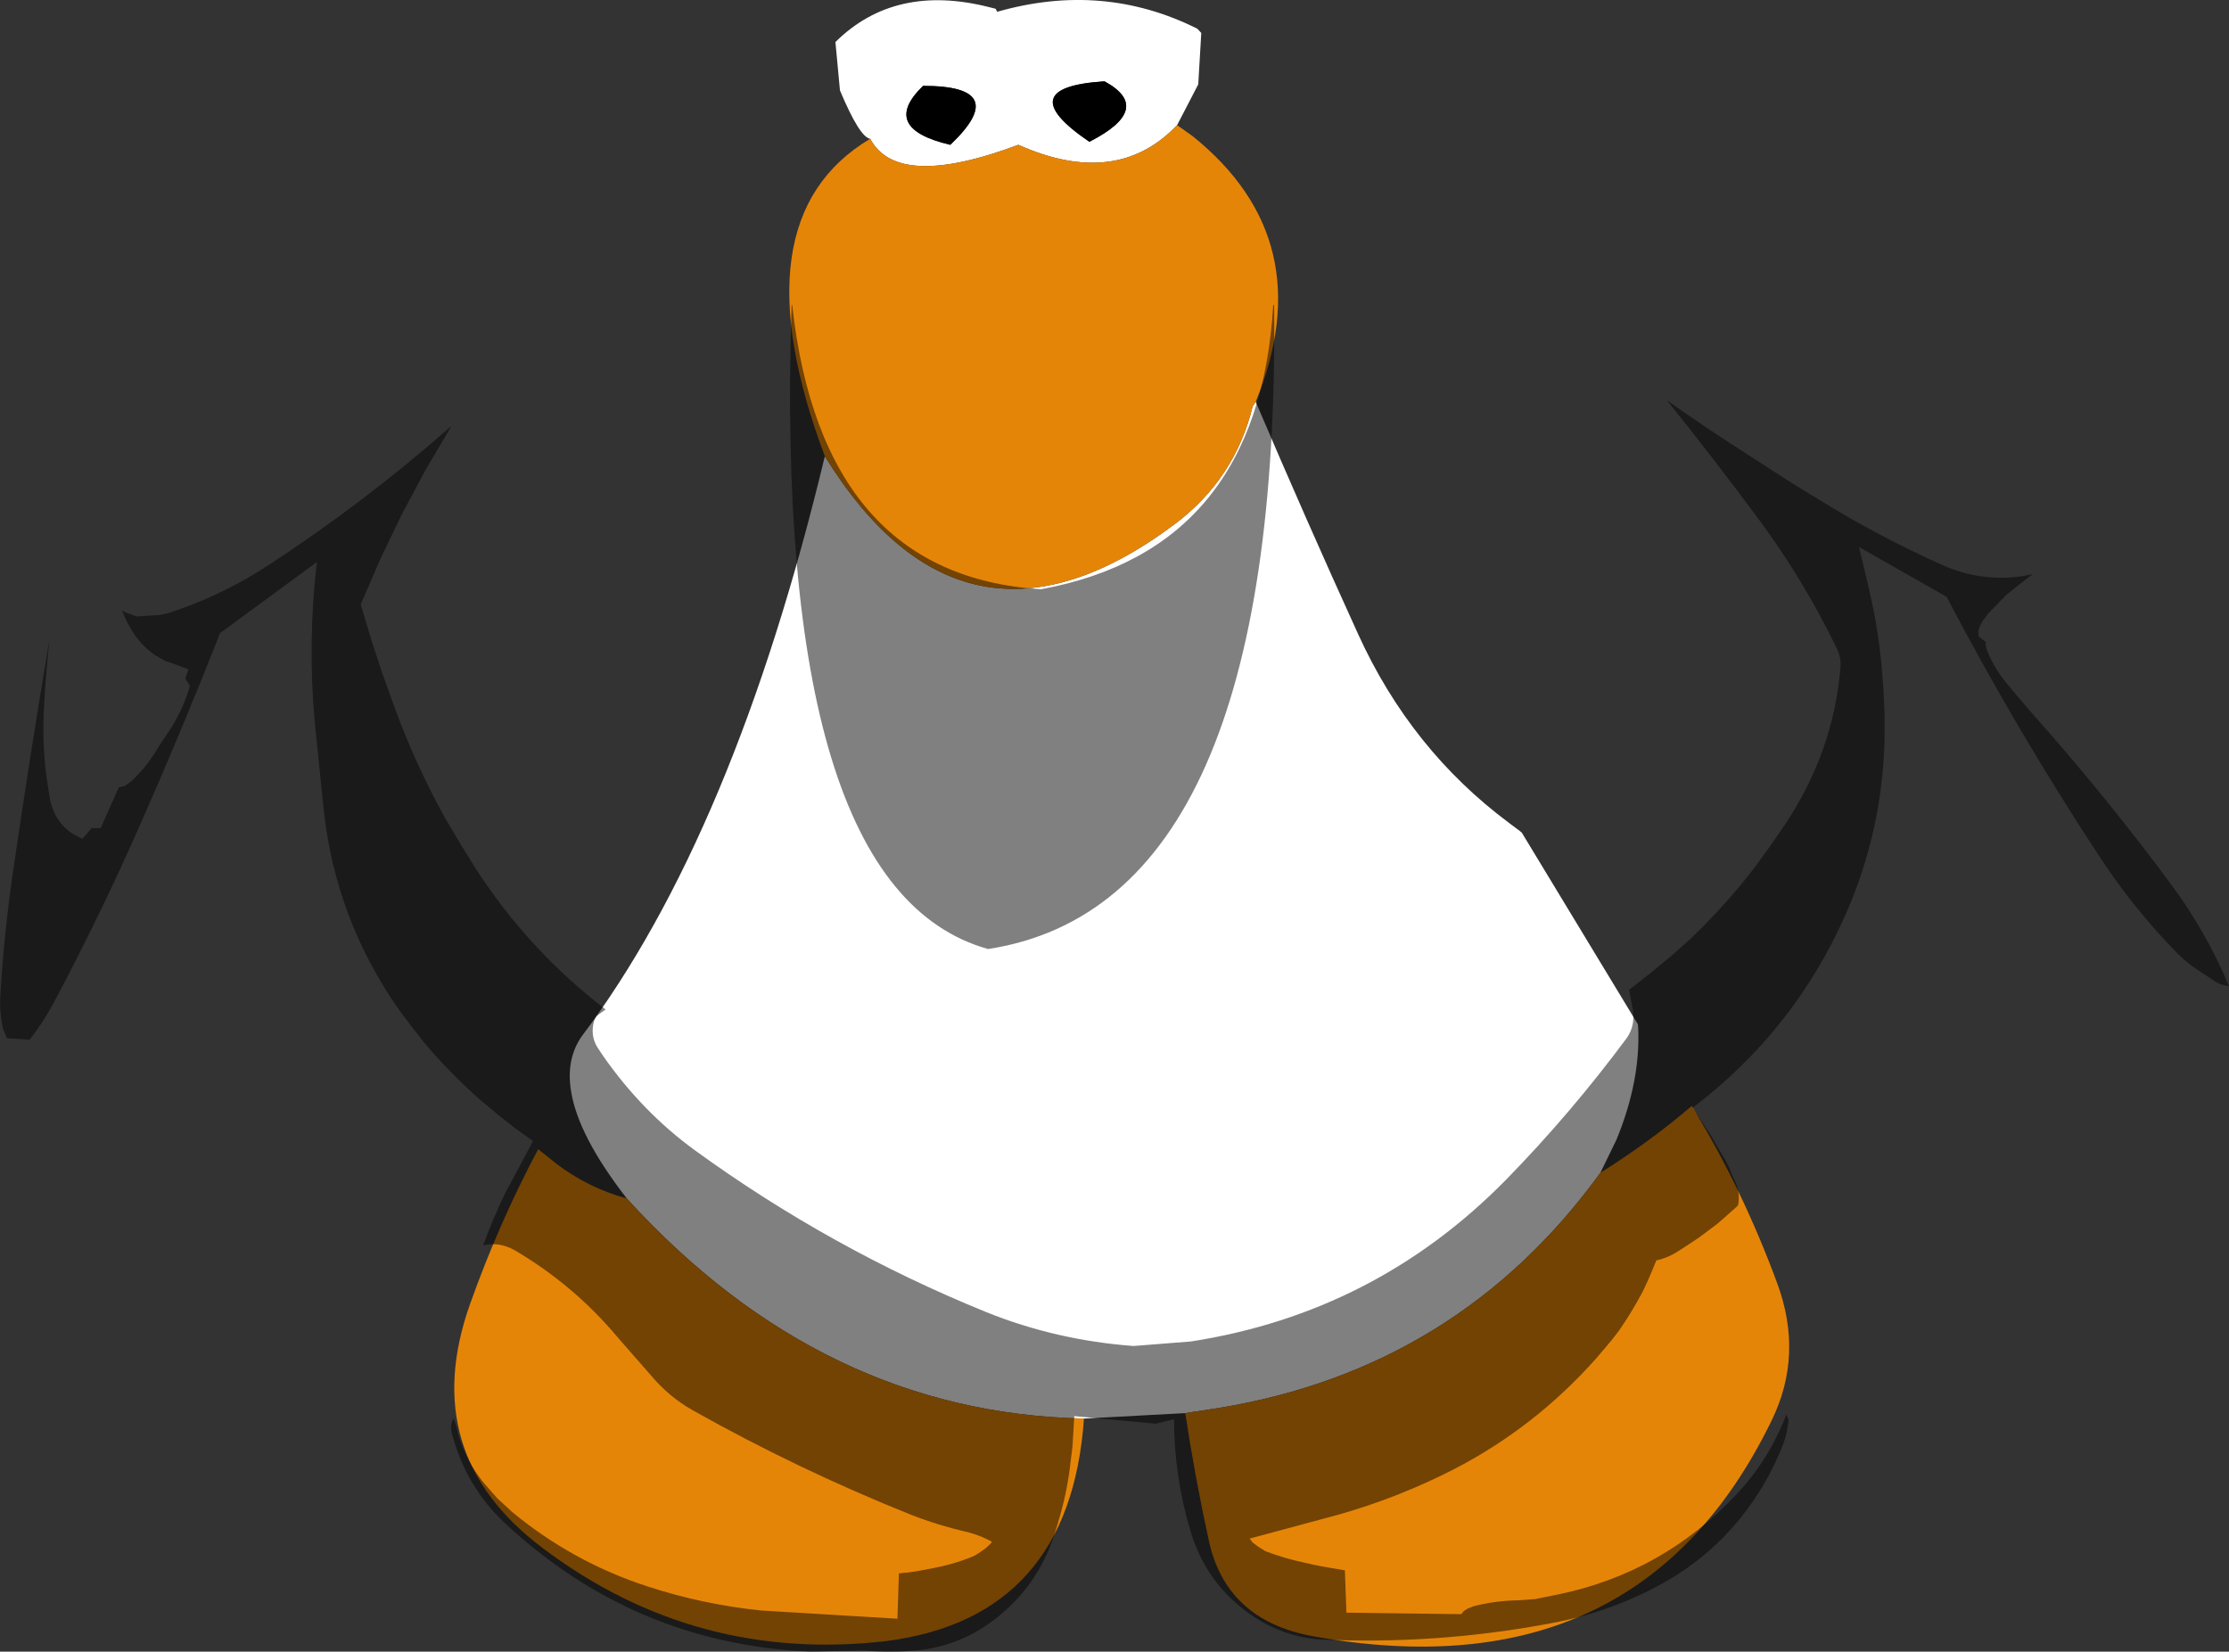 <?xml version="1.0" encoding="UTF-8" standalone="no"?>
<svg xmlns:ffdec="https://www.free-decompiler.com/flash" xmlns:xlink="http://www.w3.org/1999/xlink" ffdec:objectType="shape" height="273.15px" width="368.6px" xmlns="http://www.w3.org/2000/svg">
  <rect width="100%" height="100%" fill="#333333" stroke="none"/>
  <g transform="matrix(1.0, 0.0, 0.0, 1.0, 185.9, 70.45)">
    <path d="M21.75 -4.0 Q30.0 15.35 38.7 34.45 47.4 53.55 63.65 65.65 L63.85 65.8 64.05 65.95 64.25 66.1 64.85 66.55 65.05 66.7 65.2 66.8 65.75 67.25 84.95 98.95 85.0 99.5 Q85.4 108.35 81.4 118.05 L78.75 123.5 Q55.25 155.9 15.65 162.4 L10.1 163.25 -6.65 164.15 Q-49.95 163.25 -82.25 127.75 -90.25 117.45 -91.45 110.1 -92.35 104.8 -89.75 101.0 -64.5 67.5 -49.5 5.0 -26.45 42.3 8.4 16.2 18.3 8.75 21.25 -3.25 L21.75 -4.0" fill="#ffffff" fill-rule="evenodd" stroke="none"/>
    <path d="M-42.0 -47.5 Q-43.75 -47.75 -47.0 -55.5 L-47.75 -63.5 Q-37.9 -73.25 -22.25 -69.25 L-21.25 -69.0 -21.0 -68.5 Q-3.5 -73.5 12.1 -65.7 L12.75 -65.0 12.25 -56.5 8.75 -49.75 Q-1.25 -39.25 -17.5 -46.5 -37.5 -39.0 -42.0 -47.5 M-5.75 -47.0 Q5.0 -52.5 -3.25 -57.0 -19.0 -56.0 -5.75 -47.0 M-33.25 -56.25 Q-40.5 -49.25 -28.75 -46.5 -18.5 -56.25 -33.25 -56.25" fill="#ffffff" fill-rule="evenodd" stroke="none"/>
    <path d="M8.75 -49.75 L11.3 -47.95 Q32.7 -30.75 21.75 -4.0 L21.25 -3.25 Q18.3 8.75 8.4 16.2 -26.45 42.3 -49.5 5.0 -64.25 -34.25 -42.0 -47.5 -37.5 -39.0 -17.5 -46.5 -1.25 -39.25 8.75 -49.75 M-82.25 127.75 Q-49.95 163.25 -6.65 164.15 -8.95 197.05 -39.35 200.95 -70.85 204.6 -96.05 185.65 -117.0 170.0 -108.15 145.15 -103.35 131.7 -96.9 119.6 L-93.9 122.0 Q-88.65 126.0 -82.25 127.75 M14.0 184.35 Q11.7 173.8 10.1 163.25 L15.65 162.4 Q55.25 155.9 78.75 123.5 87.05 118.3 93.85 112.45 102.2 126.05 108.0 141.8 112.35 153.6 107.1 164.4 85.0 210.0 30.95 200.1 16.85 197.4 14.0 184.35" fill="#e58508" fill-rule="evenodd" stroke="none"/>
    <path d="M-33.25 -56.25 Q-18.5 -56.25 -28.75 -46.5 -40.5 -49.25 -33.25 -56.25 M-5.75 -47.0 Q-19.0 -56.0 -3.25 -57.0 5.0 -52.5 -5.75 -47.0" fill="#000000" fill-rule="evenodd" stroke="none"/>
    <path d="M24.8 -20.0 Q25.8 79.05 -22.5 86.5 -58.1 76.55 -55.0 -20.0 L-54.9 -20.0 Q-49.95 24.75 -13.75 27.0 22.25 20.4 24.65 -20.0 L24.8 -20.0 M92.9 -2.05 L95.9 0.0 98.9 2.0 109.8 9.05 112.3 10.6 114.85 12.15 Q124.6 18.2 135.2 22.95 141.75 25.9 148.75 24.8 L150.25 24.5 149.0 25.45 147.85 26.35 145.8 28.0 142.9 31.0 142.4 31.65 141.95 32.25 141.65 32.85 Q141.1 33.75 141.35 34.85 L142.5 35.75 142.45 36.25 142.6 36.85 142.9 37.65 Q144.1 40.35 146.0 42.65 L147.3 44.2 149.9 47.25 Q162.15 61.0 173.05 75.7 178.95 83.65 182.7 92.65 L181.95 92.5 181.1 92.25 180.3 91.8 176.55 89.3 175.45 88.4 174.4 87.45 Q167.0 79.95 161.25 71.15 147.55 50.3 136.0 28.25 L121.5 20.0 122.4 23.7 123.25 27.3 124.0 30.85 Q125.25 37.45 125.6 44.5 L125.75 47.75 125.75 51.05 Q125.55 66.65 119.25 80.9 110.75 100.05 94.0 112.75 L95.15 114.45 96.15 116.0 97.15 117.55 99.45 121.5 100.05 122.65 100.45 123.7 100.95 124.75 Q101.8 126.45 101.6 128.4 L101.5 128.9 101.2 129.2 99.0 131.15 97.95 132.05 95.0 134.25 93.2 135.45 91.65 136.45 90.9 136.9 Q89.55 137.65 88.0 138.0 L87.3 139.7 86.55 141.45 85.75 143.15 Q83.95 146.55 81.8 149.65 L80.6 151.2 78.1 154.15 Q67.95 165.6 54.5 172.55 45.4 177.2 35.6 180.0 L20.75 184.0 21.25 184.65 22.1 185.3 23.4 186.1 Q26.55 187.3 29.9 188.0 L31.45 188.35 33.0 188.65 36.5 189.25 36.75 196.25 55.75 196.5 56.15 196.0 56.85 195.55 57.9 195.15 Q61.55 194.25 65.35 194.2 L68.0 194.0 71.95 193.2 Q89.05 189.6 101.15 176.8 106.6 171.05 109.5 163.5 L109.8 164.15 109.85 164.55 109.8 164.95 Q109.5 167.3 108.6 169.35 L107.7 171.35 106.55 173.65 Q100.25 185.15 89.05 191.4 80.45 196.15 70.85 197.95 51.45 201.65 31.8 200.65 26.2 200.05 21.55 197.0 13.65 191.8 10.95 182.7 8.25 173.65 8.25 164.25 L5.25 165.0 -8.25 163.75 -8.4 166.35 -8.55 168.8 -8.85 171.2 Q-9.3 175.5 -10.5 179.85 L-11.05 181.75 -11.65 183.65 Q-14.45 192.0 -21.4 197.35 -26.7 201.45 -33.4 202.4 -38.2 202.95 -43.0 202.5 L-51.85 202.7 Q-80.9 201.45 -102.35 181.5 -108.8 175.5 -111.15 166.7 -111.5 165.5 -111.0 164.3 L-110.9 164.1 -110.4 165.5 -110.05 166.95 Q-108.75 171.35 -105.8 174.9 L-103.65 177.35 -101.15 179.65 Q-91.2 187.85 -79.0 191.85 -69.75 194.9 -59.95 195.9 L-37.5 197.25 -37.25 189.75 -35.7 189.6 -34.3 189.4 -31.65 188.9 Q-28.45 188.3 -25.5 187.15 L-24.7 186.8 -24.05 186.4 -22.9 185.6 -22.0 184.75 -21.9 184.5 Q-23.75 183.5 -25.8 182.95 -30.65 181.85 -35.15 180.1 -53.9 172.6 -71.4 162.75 -75.3 160.55 -78.35 156.9 L-81.2 153.65 -83.9 150.55 Q-91.15 141.95 -100.9 136.25 -103.4 134.9 -106.0 135.5 -104.4 131.1 -102.4 126.95 L-97.75 118.25 -100.7 116.15 -103.55 113.9 -106.25 111.65 Q-111.5 107.05 -115.9 101.8 L-118.0 99.1 -119.95 96.5 Q-130.35 81.65 -132.35 63.65 L-133.85 48.95 Q-135.05 35.7 -133.5 22.5 L-149.5 34.25 Q-155.65 49.85 -162.4 65.2 -169.15 80.6 -177.05 95.45 -178.75 98.6 -181.0 101.5 L-184.75 101.25 -185.4 99.7 Q-186.0 97.0 -185.85 94.3 -185.25 84.1 -183.8 74.1 -181.0 54.75 -177.75 35.5 L-178.1 39.25 -178.4 42.75 -178.6 46.05 Q-178.95 51.45 -178.35 56.95 L-178.05 59.1 -177.75 61.05 Q-176.95 66.4 -172.25 68.25 L-170.75 66.5 -169.25 66.5 -166.25 59.75 -165.3 59.55 -164.8 59.2 -164.25 58.8 Q-161.95 56.7 -160.15 53.85 L-159.35 52.55 -158.45 51.2 Q-155.8 47.5 -154.5 43.0 L-155.25 41.75 -154.75 40.25 -156.7 39.5 -158.6 38.85 -160.25 37.9 Q-162.55 36.3 -164.05 33.9 L-164.95 32.3 -165.75 30.5 -165.0 30.9 -164.25 31.15 Q-163.85 31.25 -163.4 31.5 L-159.4 31.25 -158.25 31.0 -157.05 30.6 Q-148.75 27.8 -141.25 22.85 -125.45 12.5 -111.25 0.0 L-115.55 7.3 -119.5 14.7 -123.05 22.1 -126.25 29.5 -124.55 35.2 -122.75 40.7 -120.85 46.0 Q-117.25 55.95 -112.15 65.1 L-109.65 69.3 -107.1 73.4 Q-98.4 86.8 -85.75 96.5 L-86.6 97.1 -87.3 97.65 -87.65 98.35 Q-88.35 100.85 -87.05 102.85 L-86.15 104.2 Q-79.65 113.5 -70.9 119.85 -48.5 136.1 -22.8 146.55 -11.25 151.2 1.55 152.15 L11.05 151.4 Q41.55 146.65 63.15 124.65 73.85 113.7 83.05 101.3 84.7 99.05 84.0 95.9 L83.5 93.25 87.0 90.5 90.35 87.75 93.55 84.9 Q99.5 79.25 104.5 72.7 L106.8 69.5 109.05 66.25 Q117.3 54.05 118.45 39.9 118.6 38.3 117.85 36.8 112.45 25.6 104.95 15.45 97.55 5.45 89.75 -4.25 L92.9 -2.05" fill="#000000" fill-opacity="0.498" fill-rule="evenodd" stroke="none"/>
  </g>
</svg>
